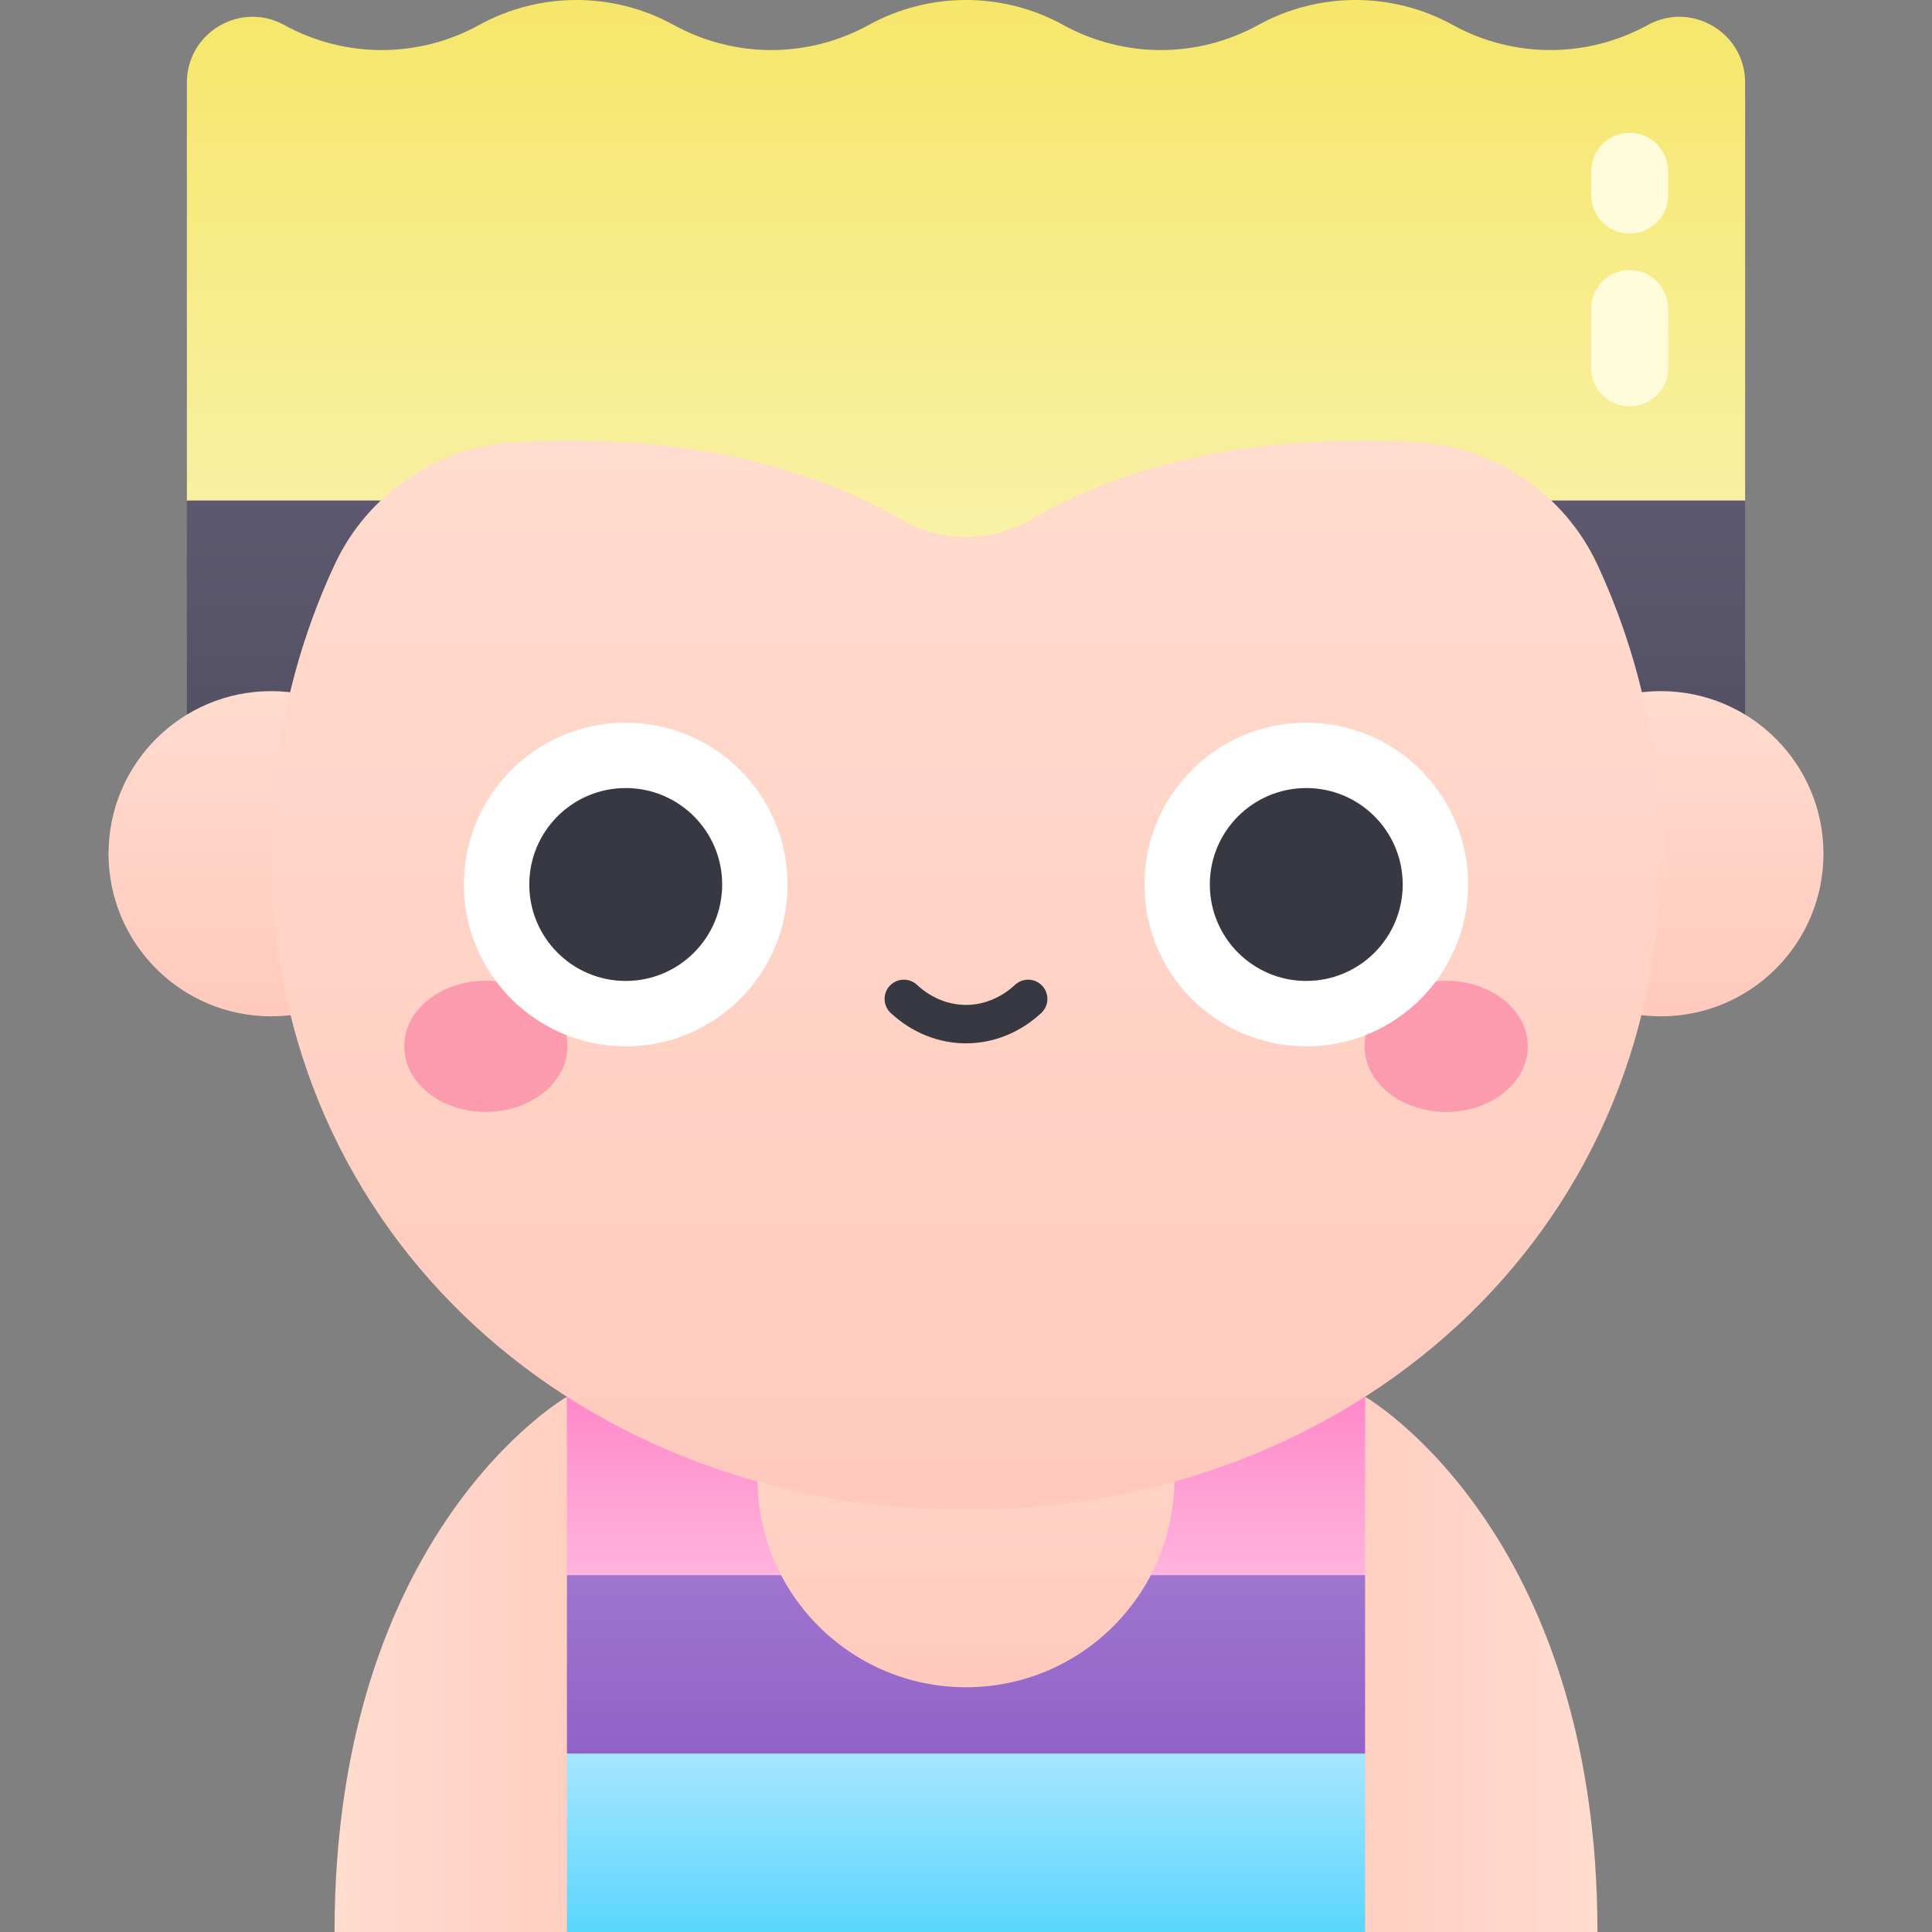 <svg id="Capa_1" enable-background="new 0 0 502 502" height="512" viewBox="0 0 502 502" width="512" xmlns="http://www.w3.org/2000/svg" xmlns:xlink="http://www.w3.org/1999/xlink"><rect x="0" y="0" width="502" height="502" fill="#808080" stroke="none"/><linearGradient id="SVGID_1_" gradientUnits="userSpaceOnUse" x1="86.926" x2="171.972" y1="432.46" y2="432.46"><stop offset="0" stop-color="#ffdcce"/><stop offset=".979" stop-color="#ffcabd"/></linearGradient><linearGradient id="lg1"><stop offset=".021" stop-color="#ffcabd"/><stop offset="1" stop-color="#ffdcce"/></linearGradient><linearGradient id="SVGID_2_" gradientUnits="userSpaceOnUse" x1="331.119" x2="415.074" xlink:href="#lg1" y1="432.46" y2="432.46"/><linearGradient id="SVGID_3_" gradientUnits="userSpaceOnUse" x1="251" x2="251" y1="478.818" y2="392.303"><stop offset=".022" stop-color="#8b59c5"/><stop offset="1" stop-color="#a47cd1"/></linearGradient><linearGradient id="SVGID_4_" gradientUnits="userSpaceOnUse" x1="251" x2="251" y1="409.284" y2="362.92"><stop offset=".021" stop-color="#ffb3dd"/><stop offset="1" stop-color="#ff88ca"/></linearGradient><linearGradient id="SVGID_5_" gradientUnits="userSpaceOnUse" x1="251" x2="251" xlink:href="#lg1" y1="438.407" y2="330.087"/><linearGradient id="SVGID_6_" gradientUnits="userSpaceOnUse" x1="251" x2="251" y1="216.792" y2="48.59"><stop offset="0" stop-color="#4f4c5f"/><stop offset=".978" stop-color="#6a647f"/></linearGradient><linearGradient id="SVGID_7_" gradientUnits="userSpaceOnUse" x1="70.453" x2="70.453" xlink:href="#lg1" y1="264.076" y2="179.577"/><linearGradient id="SVGID_8_" gradientUnits="userSpaceOnUse" x1="431.547" x2="431.547" xlink:href="#lg1" y1="264.076" y2="179.577"/><linearGradient id="SVGID_9_" gradientUnits="userSpaceOnUse" x1="251" x2="251" y1="154.464" y2="0"><stop offset=".022" stop-color="#f9f2ab"/><stop offset=".999" stop-color="#f6e66a"/></linearGradient><linearGradient id="SVGID_10_" gradientUnits="userSpaceOnUse" x1="251" x2="251" xlink:href="#lg1" y1="392.303" y2="114.489"/><linearGradient id="SVGID_11_" gradientUnits="userSpaceOnUse" x1="251" x2="251" y1="502" y2="455.637"><stop offset=".001" stop-color="#5bd6fd"/><stop offset=".978" stop-color="#a4e6ff"/></linearGradient><g><path d="m147.307 362.92 24.665 75.487-24.665 63.593h-60.381c0-104.499 60.381-139.08 60.381-139.08z" fill="url(#SVGID_1_)"/><path d="m415.074 502h-60.381l-23.574-63.593 23.574-75.487s60.381 34.581 60.381 139.08z" fill="url(#SVGID_2_)"/><path d="m354.693 409.284v46.353l-103.693 23.181-103.693-23.181v-46.353l103.693-16.981z" fill="url(#SVGID_3_)"/><path d="m147.307 362.92h207.386v46.363h-207.386z" fill="url(#SVGID_4_)"/><circle cx="251" cy="384.247" fill="url(#SVGID_5_)" r="54.16"/><path d="m453.441 130.057v86.735h-404.882v-86.735l202.441-81.467z" fill="url(#SVGID_6_)"/><circle cx="70.453" cy="221.827" fill="url(#SVGID_7_)" r="42.25"/><circle cx="431.547" cy="221.827" fill="url(#SVGID_8_)" r="42.25"/><path d="m453.441 21.46v108.597h-135.119l-67.322 24.407-63.354-24.408h-139.087v-108.596c0-9.939 8.157-17.099 17.089-17.099 2.739 0 5.549.675 8.217 2.145 7.875 4.33 16.586 6.505 25.306 6.505 8.711 0 17.432-2.175 25.306-6.505 7.876-4.341 16.587-6.506 25.297-6.506 8.721 0 17.432 2.165 25.306 6.505 7.885 4.33 16.596 6.505 25.306 6.505 8.721 0 17.432-2.175 25.306-6.505 7.887-4.34 16.597-6.505 25.308-6.505s17.421 2.165 25.306 6.505c7.875 4.33 16.586 6.505 25.306 6.505 8.711 0 17.421-2.175 25.306-6.505 7.876-4.34 16.587-6.505 25.308-6.505 8.711 0 17.421 2.165 25.296 6.505 15.76 8.67 34.863 8.67 50.613 0 11.379-6.273 25.306 1.964 25.306 14.955z" fill="url(#SVGID_9_)"/><g><path d="m423.442 105.577c-5.523 0-10-4.477-10-10v-15.4c0-5.523 4.477-10 10-10s10 4.477 10 10v15.4c0 5.523-4.478 10-10 10z" fill="#fffcdc"/></g><g><path d="m423.442 60.688c-5.523 0-10-4.477-10-10v-6.182c0-5.523 4.477-10 10-10s10 4.477 10 10v6.182c0 5.523-4.478 10-10 10z" fill="#fffcdc"/></g><path d="m415.048 146.699c-8.569-18.412-26.615-30.586-46.888-31.784-26.806-1.583-66.612.454-100.267 20.054-10.442 6.081-23.345 6.081-33.787 0-33.655-19.6-73.46-21.637-100.267-20.054-20.273 1.197-38.318 13.372-46.888 31.784-10.59 22.753-16.499 48.176-16.499 75.128 0 99.713 80.834 170.477 180.547 170.477s180.547-70.763 180.547-170.477c.001-26.952-5.908-52.375-16.498-75.128z" fill="url(#SVGID_10_)"/><g><ellipse cx="126.233" cy="271.871" fill="#fd9bae" rx="21.205" ry="17.041"/><ellipse cx="375.767" cy="271.871" fill="#fd9bae" rx="21.205" ry="17.041"/><circle cx="162.586" cy="229.823" fill="#fff" r="42.047"/><circle cx="339.414" cy="229.823" fill="#fff" r="42.047"/><g fill="#383842"><g><circle cx="162.586" cy="229.823" r="25.06"/><circle cx="339.414" cy="229.823" r="25.06"/></g><path d="m251 271.095c-6.943 0-13.886-2.626-19.55-7.878-2.025-1.877-2.145-5.041-.267-7.065 1.878-2.025 5.041-2.144 7.066-.267 7.508 6.961 17.994 6.961 25.502 0 2.023-1.879 5.188-1.759 7.066.267 1.877 2.024 1.758 5.188-.267 7.065-5.664 5.252-12.607 7.878-19.55 7.878z"/></g></g><path d="m147.307 455.637h207.386v46.363h-207.386z" fill="url(#SVGID_11_)"/></g></svg>